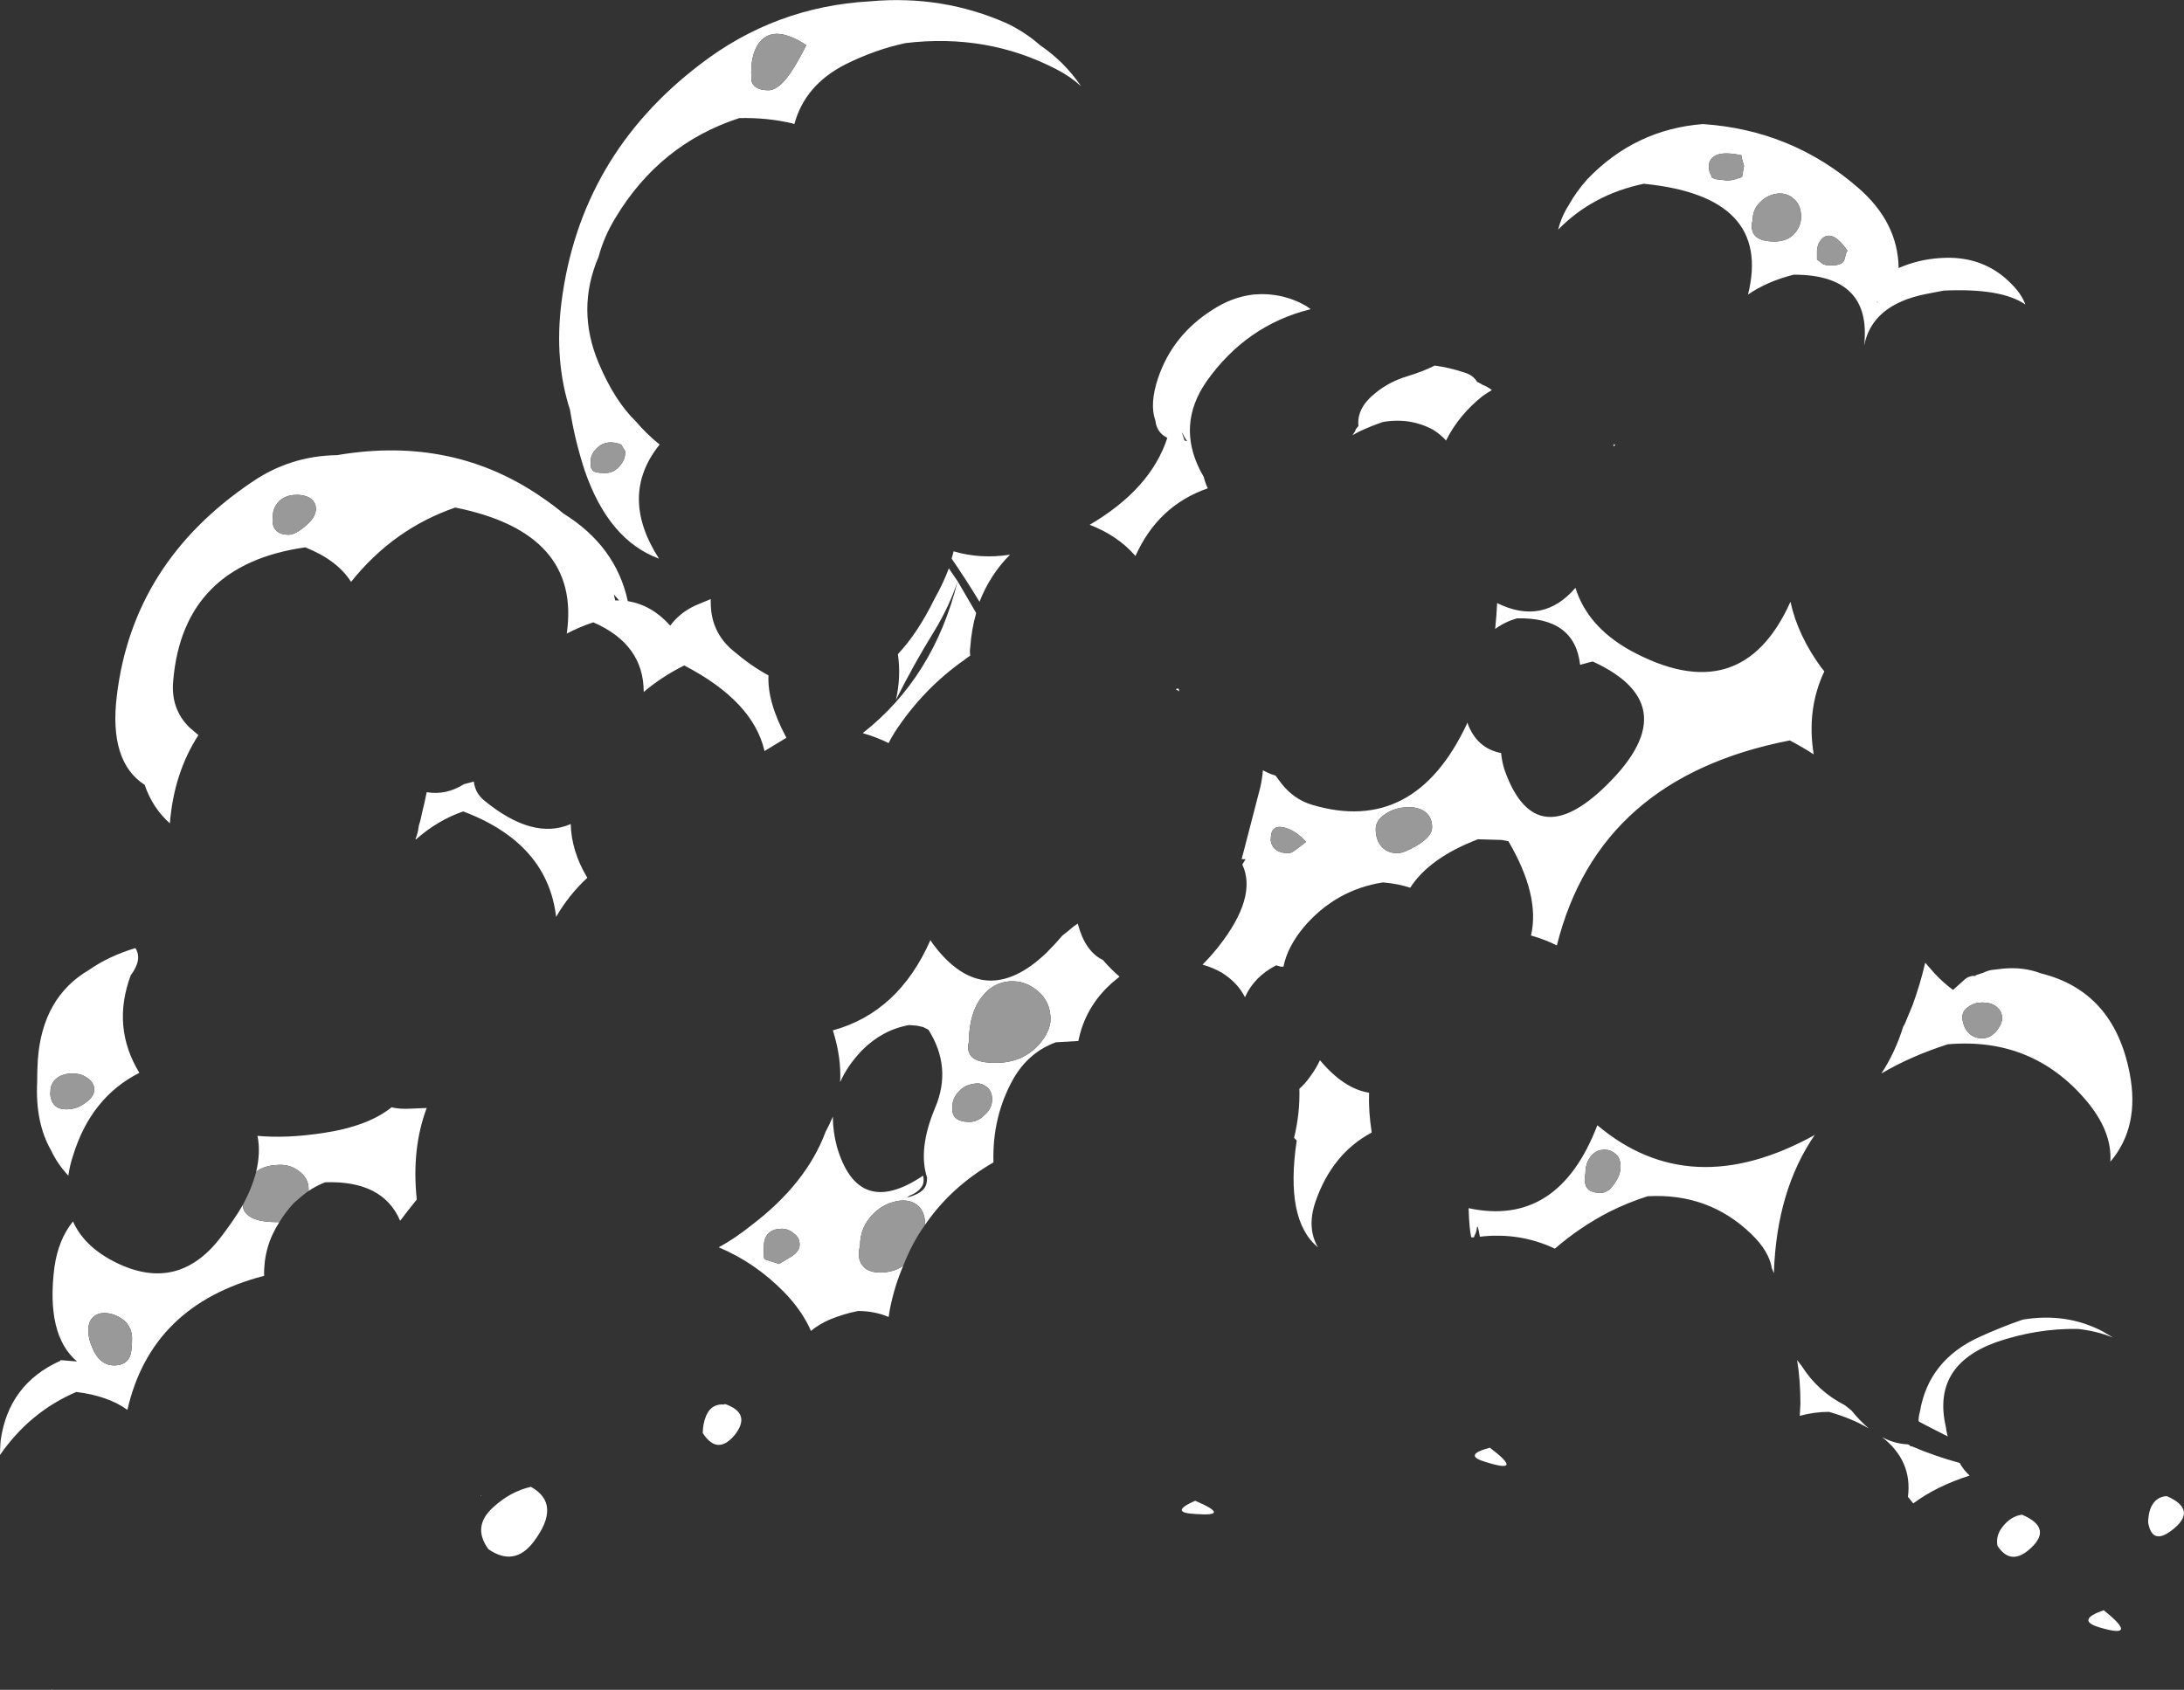 <?xml version="1.0" encoding="UTF-8" standalone="no"?>
<svg xmlns:ffdec="https://www.free-decompiler.com/flash" xmlns:xlink="http://www.w3.org/1999/xlink" ffdec:objectType="shape" height="127.35px" width="164.55px" xmlns="http://www.w3.org/2000/svg">
  <rect width="100%" height="100%" fill="#333333" stroke="none"/>
  <g transform="matrix(1.0, 0.0, 0.0, 1.0, 84.25, 114.45)">
    <path d="M53.75 -94.45 Q54.55 -94.45 54.7 -94.85 L54.8 -95.2 Q54.85 -95.45 54.95 -95.55 53.95 -97.0 53.2 -96.6 52.95 -96.45 52.75 -96.05 52.65 -95.75 52.65 -95.55 52.65 -95.05 52.65 -94.9 L52.7 -94.85 53.1 -94.55 Q53.25 -94.45 53.75 -94.45 M50.85 -99.5 Q50.35 -99.95 49.6 -99.85 48.9 -99.75 48.35 -99.2 47.8 -98.65 47.8 -97.85 47.65 -97.4 47.8 -97.0 48.05 -96.25 49.45 -96.25 50.45 -96.25 51.0 -96.9 51.45 -97.45 51.45 -98.1 51.45 -99.05 50.85 -99.5 M57.25 -91.65 L57.15 -91.75 57.2 -91.65 57.25 -91.65 M58.15 -92.05 L58.15 -92.05 M58.8 -94.25 Q60.3 -94.9 61.9 -95.0 65.2 -95.25 67.35 -93.0 68.05 -92.3 68.35 -91.5 66.55 -92.75 62.2 -92.55 L60.9 -92.3 Q56.8 -91.5 56.2 -88.4 56.8 -93.75 50.9 -93.75 48.9 -93.25 47.45 -92.25 49.3 -99.65 39.6 -100.6 35.75 -99.8 33.15 -97.15 33.4 -98.15 33.95 -99.0 34.5 -100.0 35.35 -100.95 38.95 -104.7 44.05 -105.1 50.75 -104.65 55.75 -100.3 58.75 -97.7 58.8 -94.25 M53.0 -64.1 Q53.1 -64.0 53.2 -63.85 51.85 -61.0 52.4 -57.6 51.55 -58.15 50.6 -58.65 36.2 -55.85 33.05 -43.2 32.15 -43.65 31.1 -43.95 31.8 -46.95 29.4 -51.05 L28.9 -51.15 27.1 -51.2 Q23.45 -49.8 22.0 -47.55 21.1 -47.85 19.95 -47.95 16.4 -47.4 14.0 -44.6 12.75 -43.1 12.45 -41.6 L12.25 -41.6 11.9 -41.7 Q10.25 -40.85 9.55 -39.3 9.0 -40.4 7.8 -41.15 7.1 -41.55 6.35 -41.75 6.95 -42.35 7.55 -43.1 10.5 -46.85 9.35 -49.3 L9.6 -49.7 9.3 -49.7 Q9.8 -51.65 10.7 -55.1 10.85 -55.75 10.9 -56.4 L11.2 -56.25 Q11.5 -56.1 11.85 -56.0 L12.3 -55.4 Q13.25 -54.2 14.6 -53.8 22.3 -51.5 26.25 -59.85 L26.3 -60.0 Q27.0 -58.05 28.85 -57.7 28.9 -57.1 29.1 -56.45 31.3 -50.2 36.4 -54.9 43.15 -61.2 35.75 -64.6 L34.8 -64.35 Q34.4 -67.95 30.05 -67.85 29.15 -67.6 28.4 -67.05 28.5 -68.0 28.55 -69.0 32.0 -67.3 34.45 -70.15 35.35 -67.25 38.55 -65.45 46.95 -60.85 50.65 -69.1 51.2 -66.55 53.0 -64.1 M47.05 -102.3 Q46.95 -102.6 46.95 -102.75 45.55 -103.05 44.95 -102.7 44.5 -102.4 44.5 -101.95 44.5 -101.5 44.65 -101.3 L44.75 -101.05 45.0 -100.95 45.85 -100.85 Q46.3 -100.85 46.65 -101.0 L47.0 -101.1 47.15 -101.95 47.05 -102.3 M10.15 -92.25 Q12.3 -92.45 14.15 -91.4 L14.5 -91.15 Q9.65 -89.95 6.65 -85.7 4.4 -82.45 6.2 -78.95 L6.45 -78.5 Q6.55 -78.05 6.75 -77.65 3.0 -76.35 1.3 -72.55 -0.05 -74.1 -2.15 -74.9 2.45 -77.6 3.7 -81.45 2.9 -81.85 2.8 -82.75 2.35 -84.0 3.0 -85.95 4.1 -89.2 7.1 -91.1 8.55 -92.05 10.15 -92.25 M23.85 -86.9 Q24.95 -86.75 26.0 -86.4 26.75 -86.2 27.05 -85.65 L27.1 -85.65 Q27.3 -85.55 27.45 -85.45 27.85 -85.3 28.15 -85.05 27.8 -84.85 27.45 -84.6 25.7 -83.2 24.75 -81.35 L24.7 -81.25 Q24.3 -81.7 23.75 -82.05 22.0 -83.0 19.95 -82.65 19.05 -82.35 18.1 -81.9 L17.65 -81.65 17.85 -81.95 17.9 -82.1 18.1 -82.35 Q17.95 -83.7 19.4 -84.85 20.45 -85.7 21.8 -86.1 22.95 -86.45 23.85 -86.9 M5.0 -81.25 L5.2 -81.2 Q5.0 -81.45 4.85 -81.8 L4.8 -81.85 Q4.9 -81.55 5.0 -81.25 M4.55 -62.55 L4.6 -62.35 Q4.5 -62.4 4.35 -62.5 L4.4 -62.55 4.55 -62.55 M37.45 -80.95 L37.35 -80.8 37.3 -80.95 37.45 -80.95 M13.5 -50.5 L14.15 -51.0 Q13.35 -51.9 12.45 -52.1 11.5 -52.3 11.5 -51.25 11.45 -51.1 11.6 -50.75 11.9 -50.15 12.85 -50.15 13.05 -50.15 13.5 -50.5 M23.0 -53.35 Q22.4 -53.7 21.5 -53.6 20.65 -53.5 20.05 -53.05 19.4 -52.6 19.4 -51.95 19.4 -51.45 19.6 -51.0 20.05 -50.15 21.05 -50.15 21.5 -50.15 22.45 -50.7 23.65 -51.4 23.65 -52.1 23.65 -52.95 23.0 -53.35 M13.65 -32.4 Q14.1 -32.8 14.45 -33.3 14.9 -33.9 15.2 -34.55 17.0 -32.4 18.9 -32.1 18.85 -30.7 19.1 -29.1 16.1 -27.5 14.85 -23.85 14.2 -21.9 15.05 -20.45 12.55 -22.5 13.45 -28.5 L13.25 -28.7 Q13.7 -30.55 13.65 -32.4 M5.8 -1.35 Q8.6 -0.15 5.85 -0.35 3.75 -0.45 5.8 -1.35 M37.85 -26.5 Q37.85 -27.2 37.45 -27.5 37.05 -27.85 36.5 -27.8 35.95 -27.75 35.6 -27.3 35.2 -26.8 35.2 -26.0 35.1 -25.55 35.2 -25.2 35.35 -24.55 36.35 -24.55 36.95 -24.55 37.45 -25.35 37.85 -25.95 37.85 -26.5 M39.9 -24.3 Q38.45 -23.85 36.95 -23.1 34.75 -21.95 32.9 -20.35 30.25 -21.6 27.25 -21.25 L27.15 -21.75 Q27.05 -22.25 27.0 -21.75 26.95 -21.5 26.85 -21.35 L26.8 -21.2 26.6 -21.2 Q26.45 -21.8 26.4 -23.4 33.15 -21.95 36.1 -29.65 43.1 -23.75 52.45 -28.9 L52.5 -28.95 Q49.6 -24.75 49.4 -18.5 L49.25 -18.85 Q49.05 -20.15 47.7 -21.45 44.5 -24.55 39.9 -24.3 M28.0 -5.35 Q30.7 -3.3 27.6 -4.3 25.95 -4.8 28.0 -5.35 M60.8 -41.9 L61.5 -41.1 Q62.2 -40.35 62.9 -39.85 L63.85 -40.7 Q64.2 -40.95 64.6 -40.9 L64.6 -40.95 65.2 -41.15 Q65.5 -41.3 65.8 -41.35 L66.65 -41.45 Q68.2 -41.6 69.5 -41.1 75.0 -39.75 76.2 -33.6 77.0 -29.55 74.75 -26.9 74.9 -29.2 72.9 -31.55 68.85 -36.3 62.5 -35.75 59.7 -34.85 57.5 -33.55 58.55 -35.15 59.15 -37.1 L59.25 -37.25 59.85 -38.7 Q60.45 -40.35 60.8 -41.9 M63.6 -37.8 L63.6 -37.65 Q63.65 -37.35 63.75 -37.1 64.15 -36.2 65.1 -36.2 65.75 -36.2 66.25 -36.85 66.6 -37.35 66.6 -37.7 66.6 -38.25 66.15 -38.6 65.75 -38.9 65.1 -38.9 64.5 -38.9 64.1 -38.6 63.6 -38.3 63.6 -37.8 M60.45 -7.25 L60.3 -7.35 Q60.3 -7.7 60.4 -8.05 61.05 -11.95 64.9 -13.7 66.55 -14.45 68.15 -15.0 71.45 -15.55 74.2 -14.1 L74.95 -13.65 Q73.7 -14.15 72.3 -14.3 69.2 -14.35 66.15 -13.3 61.3 -11.55 62.35 -6.95 62.4 -6.55 62.5 -6.2 61.5 -6.7 60.45 -7.25 M59.6 -5.55 L59.7 -5.45 59.8 -5.45 Q61.55 -4.7 63.4 -4.2 63.7 -3.65 64.15 -3.25 61.65 -2.45 59.9 -1.15 L59.5 -1.65 Q59.85 -4.35 57.55 -6.15 58.45 -5.65 59.5 -5.6 L59.6 -5.55 M51.5 -11.5 Q52.7 -9.6 54.75 -8.55 L55.25 -8.15 Q55.9 -7.35 56.55 -6.8 55.3 -7.55 53.55 -8.05 52.45 -8.05 51.35 -7.75 L51.4 -8.65 Q51.4 -10.45 51.15 -11.95 L51.5 -11.5 M79.0 -1.7 Q81.4 -0.65 79.35 0.9 77.9 2.0 77.6 0.3 77.6 -0.25 77.75 -0.7 78.1 -1.65 79.0 -1.7 M73.95 8.2 Q72.1 7.65 74.25 6.9 77.0 9.1 73.95 8.2 M68.1 -0.3 Q70.55 0.75 68.55 2.4 67.2 3.5 66.25 2.05 66.1 1.3 66.6 0.65 67.25 -0.2 68.1 -0.3 M-4.6 -109.2 Q-9.85 -111.95 -16.05 -111.2 -18.35 -110.7 -20.55 -109.6 -23.6 -108.05 -24.4 -105.1 L-24.55 -105.15 Q-26.45 -105.6 -28.55 -105.55 -34.55 -103.6 -37.9 -98.0 -38.75 -96.6 -39.15 -95.1 -40.85 -91.15 -39.15 -87.1 -37.95 -84.25 -36.35 -82.7 -35.55 -81.75 -34.55 -80.95 -37.65 -77.1 -34.6 -72.35 -38.4 -73.75 -40.2 -79.0 -40.95 -81.3 -41.3 -83.55 -42.5 -87.25 -41.95 -91.65 -40.55 -102.7 -31.5 -109.6 -25.85 -113.95 -18.7 -114.35 -13.2 -114.85 -8.3 -112.65 -6.9 -111.95 -5.9 -111.05 -4.05 -109.8 -2.8 -107.95 -3.55 -108.65 -4.6 -109.2 M-37.45 -80.95 Q-38.5 -81.35 -39.2 -80.75 -39.75 -80.25 -39.75 -79.7 -39.75 -79.25 -39.7 -79.15 -39.6 -79.05 -39.6 -79.0 -39.45 -78.8 -38.65 -78.8 -38.0 -78.8 -37.55 -79.35 -37.1 -79.85 -37.15 -80.45 L-37.45 -80.95 M-27.6 -108.25 Q-27.35 -107.65 -26.35 -107.65 -25.5 -107.65 -24.5 -109.25 -24.0 -110.05 -23.5 -111.05 -25.8 -112.55 -26.9 -111.4 -27.65 -110.6 -27.65 -109.0 -27.65 -108.4 -27.6 -108.25 M-41.8 -75.75 Q-37.85 -73.3 -36.95 -69.15 -35.15 -68.85 -33.8 -67.35 L-33.75 -67.3 Q-32.95 -68.4 -31.55 -68.95 L-30.7 -69.3 -30.7 -69.05 Q-30.7 -66.8 -29.0 -65.4 -27.65 -64.25 -26.35 -63.55 -26.45 -61.55 -25.0 -58.85 L-26.65 -57.85 Q-27.5 -61.6 -32.7 -64.3 -34.4 -63.45 -35.75 -62.3 -35.75 -65.9 -39.55 -67.55 -40.6 -67.2 -41.55 -66.7 -40.45 -74.3 -49.95 -76.2 -54.6 -74.6 -57.8 -70.6 -58.85 -72.25 -61.25 -73.2 -70.45 -71.9 -71.2 -63.15 -71.4 -61.05 -70.0 -59.65 L-69.3 -59.05 Q-71.15 -56.2 -71.45 -52.4 -72.75 -53.55 -73.35 -55.3 -76.05 -57.05 -75.45 -62.0 -74.25 -72.05 -65.3 -78.1 -62.4 -80.1 -58.85 -80.15 -50.05 -81.65 -43.25 -76.85 -42.45 -76.3 -41.8 -75.75 M-38.0 -69.65 L-37.9 -69.2 -37.6 -69.2 -38.0 -69.65 M-12.1 -70.65 Q-12.7 -68.8 -13.85 -66.9 -15.4 -64.4 -16.75 -61.7 -16.35 -63.45 -16.6 -65.15 -15.1 -66.75 -13.85 -69.3 -13.15 -70.55 -12.75 -71.65 L-12.75 -71.6 -12.1 -70.65 -10.7 -68.25 Q-11.05 -67.05 -11.15 -65.65 -11.2 -65.35 -11.15 -65.05 L-11.55 -64.75 Q-14.7 -62.55 -16.85 -59.25 -17.1 -58.85 -17.3 -58.45 -18.2 -58.9 -19.25 -59.2 -13.9 -63.4 -12.1 -70.65 M-12.4 -72.9 Q-10.35 -72.3 -8.15 -72.65 -9.65 -71.15 -10.45 -69.1 -11.45 -70.75 -12.55 -72.35 L-12.4 -72.9 M-60.95 -76.95 Q-61.45 -77.2 -62.1 -77.15 -62.75 -77.1 -63.2 -76.7 -63.7 -76.2 -63.7 -75.5 -63.75 -75.1 -63.65 -74.8 -63.4 -74.15 -62.5 -74.15 -62.0 -74.15 -61.25 -74.8 -60.45 -75.45 -60.45 -76.1 -60.45 -76.65 -60.95 -76.95 M-52.45 -53.2 Q-52.25 -54.0 -52.1 -54.75 -50.65 -54.5 -49.3 -55.35 L-48.55 -55.55 Q-48.45 -54.7 -47.8 -54.15 -44.1 -51.1 -41.25 -52.35 -41.2 -50.3 -40.0 -48.3 -41.4 -47.0 -42.35 -45.35 -43.0 -50.9 -49.35 -53.3 -51.25 -52.65 -52.9 -51.2 L-52.95 -51.2 Q-52.75 -51.7 -52.7 -52.2 -52.55 -52.65 -52.45 -53.2 M-64.95 -26.15 Q-64.6 -27.6 -64.85 -28.85 -62.7 -28.65 -60.0 -29.05 -56.55 -29.55 -54.75 -31.0 -54.1 -30.85 -53.3 -30.9 L-52.1 -30.95 Q-53.25 -27.9 -52.85 -24.05 -53.5 -23.25 -54.1 -22.45 -55.4 -25.5 -59.75 -25.35 -60.4 -25.1 -61.0 -24.7 L-61.0 -24.85 Q-61.0 -25.7 -61.8 -26.25 -62.5 -26.75 -63.45 -26.65 -64.35 -26.6 -64.95 -26.15 M-63.2 -22.35 Q-64.4 -20.5 -64.35 -18.3 -72.85 -16.1 -74.65 -8.2 -76.1 -9.25 -78.5 -9.55 -82.0 -8.05 -84.25 -4.8 -84.25 -5.3 -84.2 -5.9 -83.6 -10.15 -79.7 -11.9 L-79.7 -11.95 -78.5 -11.85 -78.45 -11.85 Q-80.8 -13.85 -80.15 -18.95 -79.85 -21.05 -78.75 -22.4 -77.95 -20.6 -75.8 -19.45 -71.0 -16.9 -67.7 -21.1 -66.65 -22.45 -65.95 -23.65 -65.95 -23.4 -65.85 -23.2 -65.35 -22.35 -63.45 -22.35 L-63.2 -22.35 M-74.05 -43.0 Q-73.5 -42.15 -74.4 -40.95 -75.85 -37.05 -73.75 -33.6 -77.4 -31.75 -78.75 -27.35 -79.0 -26.6 -79.1 -25.85 -79.9 -26.7 -80.4 -27.75 -81.6 -29.85 -81.45 -32.9 -81.45 -33.75 -81.4 -34.6 -81.05 -39.3 -77.55 -41.35 -76.05 -42.4 -74.05 -43.0 M-75.95 -15.45 Q-76.65 -15.6 -77.1 -15.3 -77.6 -14.95 -77.6 -14.2 -77.6 -13.55 -77.3 -12.9 -76.75 -11.55 -75.65 -11.55 -74.75 -11.55 -74.45 -12.25 -74.3 -12.65 -74.3 -13.6 -74.3 -14.3 -74.8 -14.85 -75.3 -15.3 -75.95 -15.45 M-80.45 -32.2 Q-80.5 -31.85 -80.35 -31.5 -80.1 -30.85 -79.25 -30.85 -78.45 -30.85 -77.8 -31.35 -77.15 -31.8 -77.15 -32.35 -77.15 -32.85 -77.65 -33.2 -78.1 -33.55 -78.8 -33.55 -79.45 -33.55 -79.9 -33.25 -80.45 -32.85 -80.45 -32.2 M-16.2 -19.05 Q-16.85 -17.55 -17.2 -15.8 L-17.3 -15.2 Q-18.35 -15.65 -19.6 -15.65 -20.65 -15.45 -21.75 -15.0 -22.55 -14.65 -23.15 -14.15 -23.8 -15.65 -25.15 -17.05 -27.35 -19.3 -30.1 -20.45 -28.9 -21.1 -27.65 -22.1 -23.5 -25.25 -22.05 -29.15 -21.75 -29.7 -21.5 -30.3 -21.5 -29.2 -21.2 -28.05 -19.6 -22.55 -14.7 -25.85 -14.6 -25.4 -14.75 -25.1 -15.05 -24.6 -15.7 -24.35 -15.8 -24.3 -15.9 -24.2 -15.5 -24.3 -15.1 -24.5 -14.55 -24.8 -14.45 -25.25 -14.4 -25.45 -14.4 -25.7 -15.1 -27.85 -13.8 -30.95 -12.5 -34.0 -14.3 -36.85 L-14.7 -37.05 -15.15 -37.15 -15.75 -37.2 Q-17.75 -36.85 -19.3 -35.3 -20.4 -34.15 -20.95 -32.9 -20.85 -34.75 -21.5 -36.8 -16.55 -38.15 -14.15 -43.6 L-13.95 -43.3 Q-10.1 -38.15 -5.4 -42.65 -4.75 -43.3 -4.2 -43.95 -3.8 -44.25 -3.4 -44.6 L-3.05 -44.85 Q-2.5 -42.75 -1.15 -42.1 -0.5 -41.35 0.1 -40.85 L-0.5 -40.35 Q-2.5 -38.55 -3.0 -36.0 L-4.7 -35.9 Q-6.75 -35.15 -7.9 -33.15 -9.5 -30.3 -9.4 -26.85 -12.6 -25.0 -14.55 -22.15 -14.55 -23.3 -15.3 -23.75 -16.0 -24.15 -17.0 -23.85 -18.0 -23.55 -18.7 -22.7 -19.45 -21.8 -19.45 -20.6 -19.6 -20.0 -19.5 -19.55 -19.2 -18.55 -17.95 -18.55 -16.95 -18.55 -16.2 -19.05 M-26.65 -19.55 L-25.55 -19.2 -24.55 -19.8 Q-24.0 -20.2 -24.0 -20.65 -24.0 -21.2 -24.45 -21.5 -24.85 -21.85 -25.35 -21.85 -25.95 -21.85 -26.3 -21.55 -26.7 -21.2 -26.7 -20.5 L-26.7 -19.75 -26.65 -19.55 M-8.15 -40.5 Q-9.45 -40.4 -10.25 -39.35 -11.25 -38.1 -11.25 -35.9 -11.4 -35.45 -11.2 -35.05 -10.9 -34.35 -9.25 -34.35 -7.2 -34.35 -5.95 -35.75 -5.1 -36.75 -5.1 -37.65 -5.1 -38.95 -6.05 -39.75 -6.95 -40.55 -8.15 -40.5 M-12.5 -31.0 Q-12.5 -30.55 -12.4 -30.4 -12.15 -29.9 -11.2 -29.9 -10.6 -29.9 -10.1 -30.4 -9.5 -30.9 -9.5 -31.6 -9.5 -32.3 -10.0 -32.6 -10.4 -32.9 -11.0 -32.75 -11.6 -32.65 -12.0 -32.2 -12.5 -31.7 -12.5 -31.0 M-44.25 -2.4 Q-41.9 -1.1 -44.05 1.75 -45.5 3.65 -47.45 2.3 -48.7 0.6 -47.1 -0.85 -45.8 -2.05 -44.25 -2.4 M-48.05 -1.75 L-48.0 -1.75 -48.0 -1.7 -48.05 -1.75 M-29.65 -8.65 Q-27.6 -7.95 -28.9 -6.3 -30.2 -4.75 -31.3 -6.45 -31.3 -7.15 -31.05 -7.75 -30.65 -8.7 -29.65 -8.6 L-29.65 -8.65 M-80.35 12.9 L-80.35 12.85 -80.3 12.9 -80.35 12.9" fill="#ffffff" fill-rule="evenodd" stroke="none"/>
    <path d="M50.85 -99.5 Q51.45 -99.05 51.45 -98.1 51.45 -97.45 51.0 -96.9 50.45 -96.25 49.45 -96.25 48.05 -96.25 47.8 -97.0 47.65 -97.4 47.8 -97.85 47.8 -98.65 48.35 -99.2 48.9 -99.75 49.6 -99.85 50.35 -99.95 50.85 -99.5 M53.75 -94.45 Q53.25 -94.45 53.1 -94.55 L52.7 -94.85 52.65 -94.9 Q52.65 -95.05 52.65 -95.55 52.65 -95.75 52.75 -96.05 52.95 -96.45 53.2 -96.6 53.95 -97.0 54.95 -95.55 54.85 -95.45 54.8 -95.2 L54.7 -94.85 Q54.55 -94.45 53.75 -94.45 M47.05 -102.3 L47.15 -101.95 47.0 -101.1 46.65 -101.0 Q46.3 -100.85 45.85 -100.85 L45.0 -100.95 44.75 -101.05 44.65 -101.3 Q44.5 -101.5 44.5 -101.95 44.5 -102.4 44.95 -102.7 45.55 -103.05 46.95 -102.75 46.95 -102.6 47.05 -102.3 M23.0 -53.35 Q23.65 -52.95 23.65 -52.1 23.65 -51.4 22.45 -50.7 21.5 -50.15 21.05 -50.15 20.05 -50.15 19.6 -51.0 19.4 -51.45 19.4 -51.95 19.4 -52.6 20.05 -53.05 20.65 -53.5 21.5 -53.6 22.4 -53.7 23.0 -53.35 M13.5 -50.5 Q13.05 -50.15 12.85 -50.15 11.9 -50.15 11.6 -50.75 11.45 -51.1 11.5 -51.25 11.5 -52.3 12.45 -52.1 13.35 -51.9 14.15 -51.0 L13.5 -50.5 M37.85 -26.5 Q37.85 -25.95 37.45 -25.35 36.95 -24.55 36.35 -24.55 35.35 -24.55 35.2 -25.2 35.1 -25.55 35.2 -26.0 35.2 -26.8 35.6 -27.3 35.95 -27.75 36.5 -27.8 37.05 -27.85 37.45 -27.5 37.85 -27.2 37.85 -26.5 M63.6 -37.8 Q63.6 -38.3 64.1 -38.6 64.5 -38.9 65.1 -38.9 65.75 -38.9 66.15 -38.6 66.6 -38.25 66.6 -37.7 66.6 -37.35 66.25 -36.85 65.75 -36.2 65.1 -36.2 64.15 -36.2 63.75 -37.1 63.65 -37.35 63.6 -37.65 L63.6 -37.8 M65.15 -38.35 L65.15 -38.35 M-27.6 -108.25 Q-27.65 -108.4 -27.65 -109.0 -27.65 -110.6 -26.9 -111.4 -25.8 -112.55 -23.5 -111.05 -24.0 -110.05 -24.5 -109.25 -25.5 -107.65 -26.35 -107.65 -27.35 -107.65 -27.6 -108.25 M-37.45 -80.95 L-37.15 -80.45 Q-37.1 -79.85 -37.55 -79.35 -38.0 -78.8 -38.65 -78.8 -39.45 -78.8 -39.6 -79.0 -39.6 -79.05 -39.7 -79.15 -39.75 -79.25 -39.75 -79.7 -39.75 -80.25 -39.2 -80.75 -38.5 -81.35 -37.45 -80.95 M-60.95 -76.95 Q-60.45 -76.65 -60.45 -76.1 -60.45 -75.45 -61.25 -74.8 -62.0 -74.15 -62.5 -74.15 -63.4 -74.15 -63.65 -74.8 -63.75 -75.1 -63.7 -75.5 -63.7 -76.2 -63.2 -76.7 -62.75 -77.1 -62.1 -77.15 -61.45 -77.2 -60.95 -76.95 M-61.0 -24.7 Q-61.55 -24.3 -62.1 -23.8 -62.75 -23.1 -63.2 -22.35 L-63.45 -22.35 Q-65.35 -22.35 -65.85 -23.2 -65.95 -23.4 -65.95 -23.65 -65.25 -24.95 -64.95 -26.15 -64.35 -26.6 -63.45 -26.65 -62.5 -26.75 -61.8 -26.25 -61.0 -25.7 -61.0 -24.85 L-61.0 -24.7 M-80.45 -32.2 Q-80.45 -32.85 -79.9 -33.25 -79.45 -33.55 -78.8 -33.55 -78.1 -33.55 -77.65 -33.2 -77.15 -32.85 -77.15 -32.35 -77.15 -31.8 -77.8 -31.35 -78.45 -30.85 -79.25 -30.85 -80.1 -30.85 -80.35 -31.5 -80.5 -31.85 -80.45 -32.2 M-75.95 -15.45 Q-75.3 -15.3 -74.8 -14.85 -74.3 -14.3 -74.3 -13.6 -74.3 -12.65 -74.45 -12.25 -74.75 -11.55 -75.65 -11.55 -76.75 -11.55 -77.3 -12.9 -77.6 -13.55 -77.6 -14.2 -77.6 -14.95 -77.1 -15.3 -76.65 -15.6 -75.95 -15.45 M-16.2 -19.05 Q-16.95 -18.55 -17.95 -18.55 -19.2 -18.55 -19.5 -19.55 -19.6 -20.0 -19.45 -20.6 -19.45 -21.8 -18.7 -22.7 -18.0 -23.55 -17.0 -23.85 -16.0 -24.15 -15.3 -23.75 -14.55 -23.3 -14.55 -22.15 -15.55 -20.75 -16.2 -19.05 M-12.5 -31.0 Q-12.5 -31.7 -12.0 -32.2 -11.6 -32.65 -11.0 -32.75 -10.4 -32.9 -10.0 -32.6 -9.5 -32.3 -9.5 -31.6 -9.5 -30.9 -10.1 -30.4 -10.6 -29.9 -11.2 -29.9 -12.15 -29.9 -12.4 -30.4 -12.5 -30.55 -12.5 -31.0 M-8.15 -40.5 Q-6.95 -40.55 -6.05 -39.75 -5.1 -38.95 -5.1 -37.65 -5.1 -36.75 -5.95 -35.75 -7.2 -34.35 -9.25 -34.35 -10.9 -34.35 -11.2 -35.05 -11.4 -35.45 -11.25 -35.9 -11.25 -38.1 -10.25 -39.35 -9.45 -40.4 -8.15 -40.5 M-26.65 -19.55 L-26.7 -19.75 -26.7 -20.5 Q-26.7 -21.2 -26.3 -21.55 -25.95 -21.85 -25.35 -21.85 -24.85 -21.85 -24.45 -21.5 -24.0 -21.2 -24.0 -20.65 -24.0 -20.2 -24.55 -19.8 L-25.55 -19.2 -26.65 -19.55" fill="#999999" fill-rule="evenodd" stroke="none"/>
  </g>
</svg>
